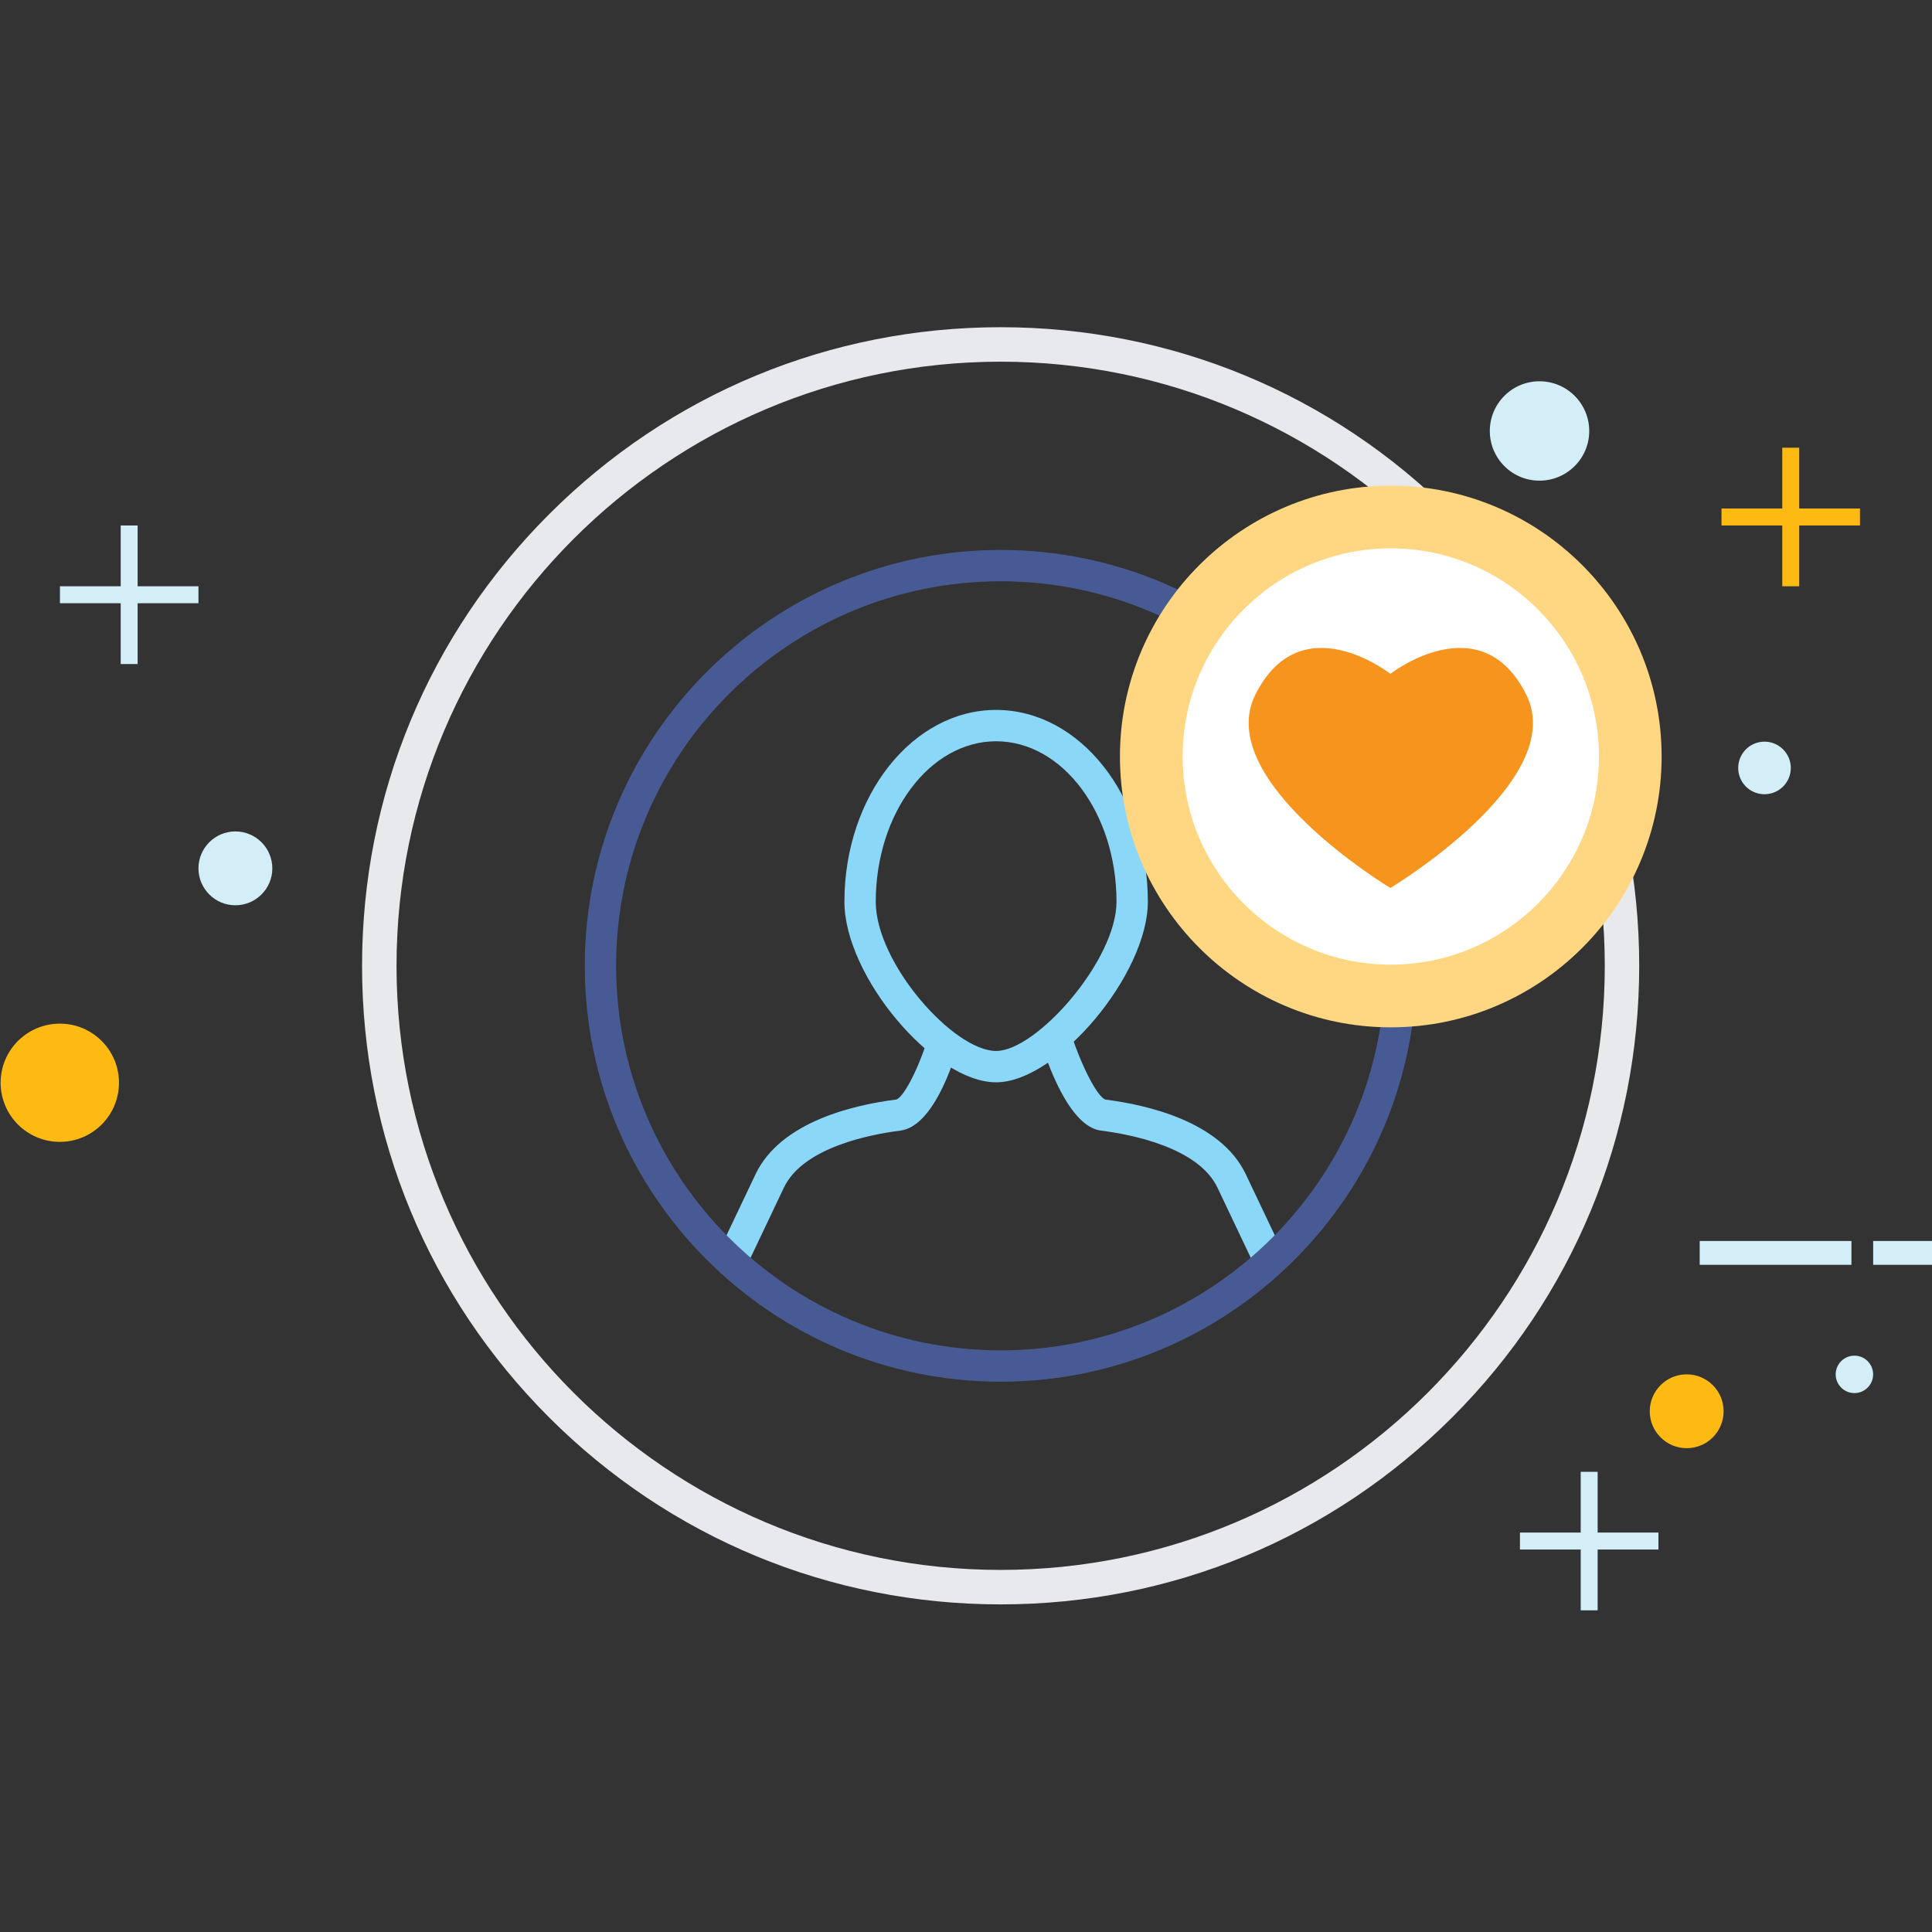 <svg xmlns="http://www.w3.org/2000/svg" width="512" height="512" viewBox="0 0 512 512"><rect x="0" y="0" width="512" height="512" fill="#333333" stroke="none"/><path d="M450.44 328.876h40.209v6.312H450.44zm45.969 0h15.756v6.312h-15.756z" fill="#D4EEF8"/><g fill="#D4EEF8"><path d="M15.888 155.37h36.704v4.495H15.888z"/><path d="M31.993 139.257h4.479v36.72h-4.479z"/></g><g fill="#FDBA12"><path d="M456.217 134.762h36.696v4.495h-36.696z"/><path d="M472.321 118.65h4.487v36.72h-4.487z"/></g><g fill="#D4EEF8"><path d="M402.801 406.145h36.703v4.495h-36.703z"/><path d="M418.905 390.049h4.486v36.703h-4.486z"/></g><path fill="#FDBA12" d="M31.53 286.932c0 8.664-7.026 15.674-15.674 15.674-8.649 0-15.691-7.01-15.691-15.674 0-8.649 7.042-15.658 15.691-15.658 8.648-.001 15.674 7.008 15.674 15.658z"/><path fill="#D4EEF8" d="M72.168 230.124c0 5.403-4.389 9.784-9.792 9.784-5.387 0-9.784-4.381-9.784-9.784s4.397-9.785 9.784-9.785c5.403 0 9.792 4.381 9.792 9.785z"/><path fill="#FDBA12" d="M456.777 374.001c0 5.403-4.381 9.784-9.793 9.784-5.387 0-9.784-4.381-9.784-9.784s4.397-9.784 9.784-9.784c5.412 0 9.793 4.381 9.793 9.784z"/><path fill="#D4EEF8" d="M496.394 364.232c0 2.727-2.215 4.949-4.949 4.949s-4.965-2.223-4.965-4.949c0-2.742 2.23-4.965 4.965-4.965s4.949 2.223 4.949 4.965zM394.817 114.22c0-7.27 5.906-13.176 13.159-13.176 7.277 0 13.185 5.906 13.185 13.176 0 7.269-5.907 13.159-13.185 13.159-7.252 0-13.159-5.89-13.159-13.159zm65.83 89.293c0-3.83 3.115-6.961 6.944-6.961 3.862 0 6.985 3.131 6.985 6.961 0 3.862-3.123 6.961-6.985 6.961a6.946 6.946 0 0 1-6.944-6.961z"/><path fill="#E7E9ED" d="M265.179 425.178c-45.206 0-87.702-17.605-119.668-49.555-31.965-31.965-49.563-74.462-49.563-119.667 0-45.206 17.597-87.703 49.563-119.668 31.966-31.965 74.462-49.571 119.668-49.571s87.702 17.605 119.66 49.571c31.974 31.965 49.57 74.462 49.57 119.668s-17.597 87.703-49.57 119.667c-31.958 31.949-74.454 49.555-119.66 49.555zm0-329.326c-88.278 0-160.095 71.817-160.095 160.104S176.9 416.043 265.179 416.043c88.286 0 160.104-71.801 160.104-160.087S353.465 95.852 265.179 95.852z"/><g fill="#8BD7F8"><path d="M263.986 286.826c-16.535 0-40.208-28.173-40.208-47.852 0-28.03 18.039-50.836 40.208-50.836 22.173 0 40.208 22.806 40.208 50.836 0 19.229-24.047 47.852-40.208 47.852zm0-90.38c-17.589 0-31.901 19.078-31.901 42.528 0 16.295 20.636 39.543 31.901 39.543 10.709 0 31.9-24.031 31.9-39.543.001-23.45-14.311-42.528-31.9-42.528z"/><path d="M198.347 334.49l-7.504-3.57 9.387-19.747c6.641-13.971 26.221-18.393 37.3-19.787 2.105-.666 6.369-9.16 8.718-17.476l7.991 2.255c-1.891 6.701-7.212 22.408-15.674 23.463-7.562.949-25.707 4.324-30.83 15.115l-9.388 19.747zm133.675 0l-9.379-19.747c-5.136-10.791-23.284-14.166-30.846-15.115-8.422-1.046-14.279-17.751-16.413-24.883l7.967-2.377c2.734 9.151 7.302 18.222 9.582 19.033 10.985 1.379 30.562 5.801 37.206 19.771l9.379 19.747-7.496 3.571z"/></g><path fill="#485A93" d="M265.187 366.163c-60.775 0-110.216-49.44-110.216-110.216 0-60.767 49.441-110.208 110.216-110.208 60.768 0 110.2 49.441 110.2 110.208 0 60.776-49.433 110.216-110.2 110.216zm0-212.116c-56.191 0-101.908 45.713-101.908 101.9 0 56.191 45.717 101.908 101.908 101.908 56.184 0 101.893-45.717 101.893-101.908-.001-56.187-45.71-101.9-101.893-101.9z"/><path fill="#FFF" d="M432.04 200.479c0 35.048-28.42 63.469-63.469 63.469-35.048 0-63.468-28.42-63.468-63.469s28.42-63.469 63.468-63.469c35.049 0 63.469 28.42 63.469 63.469z"/><path fill="#FFD682" d="M368.571 272.255c-39.575 0-71.776-32.197-71.776-71.776 0-39.58 32.201-71.777 71.776-71.777 39.576 0 71.776 32.197 71.776 71.777.001 39.579-32.2 71.776-71.776 71.776zm0-126.938c-30.415 0-55.16 24.745-55.16 55.161s24.745 55.161 55.16 55.161c30.416 0 55.161-24.745 55.161-55.161 0-30.415-24.745-55.161-55.161-55.161z"/><path fill="#F7941E" d="M368.458 235.324s47.421-28.428 36.014-51.234c-12.08-24.153-36.014-5.517-36.014-5.517s-23.69-18.636-35.771 5.517c-11.398 22.806 35.771 51.234 35.771 51.234z"/></svg>